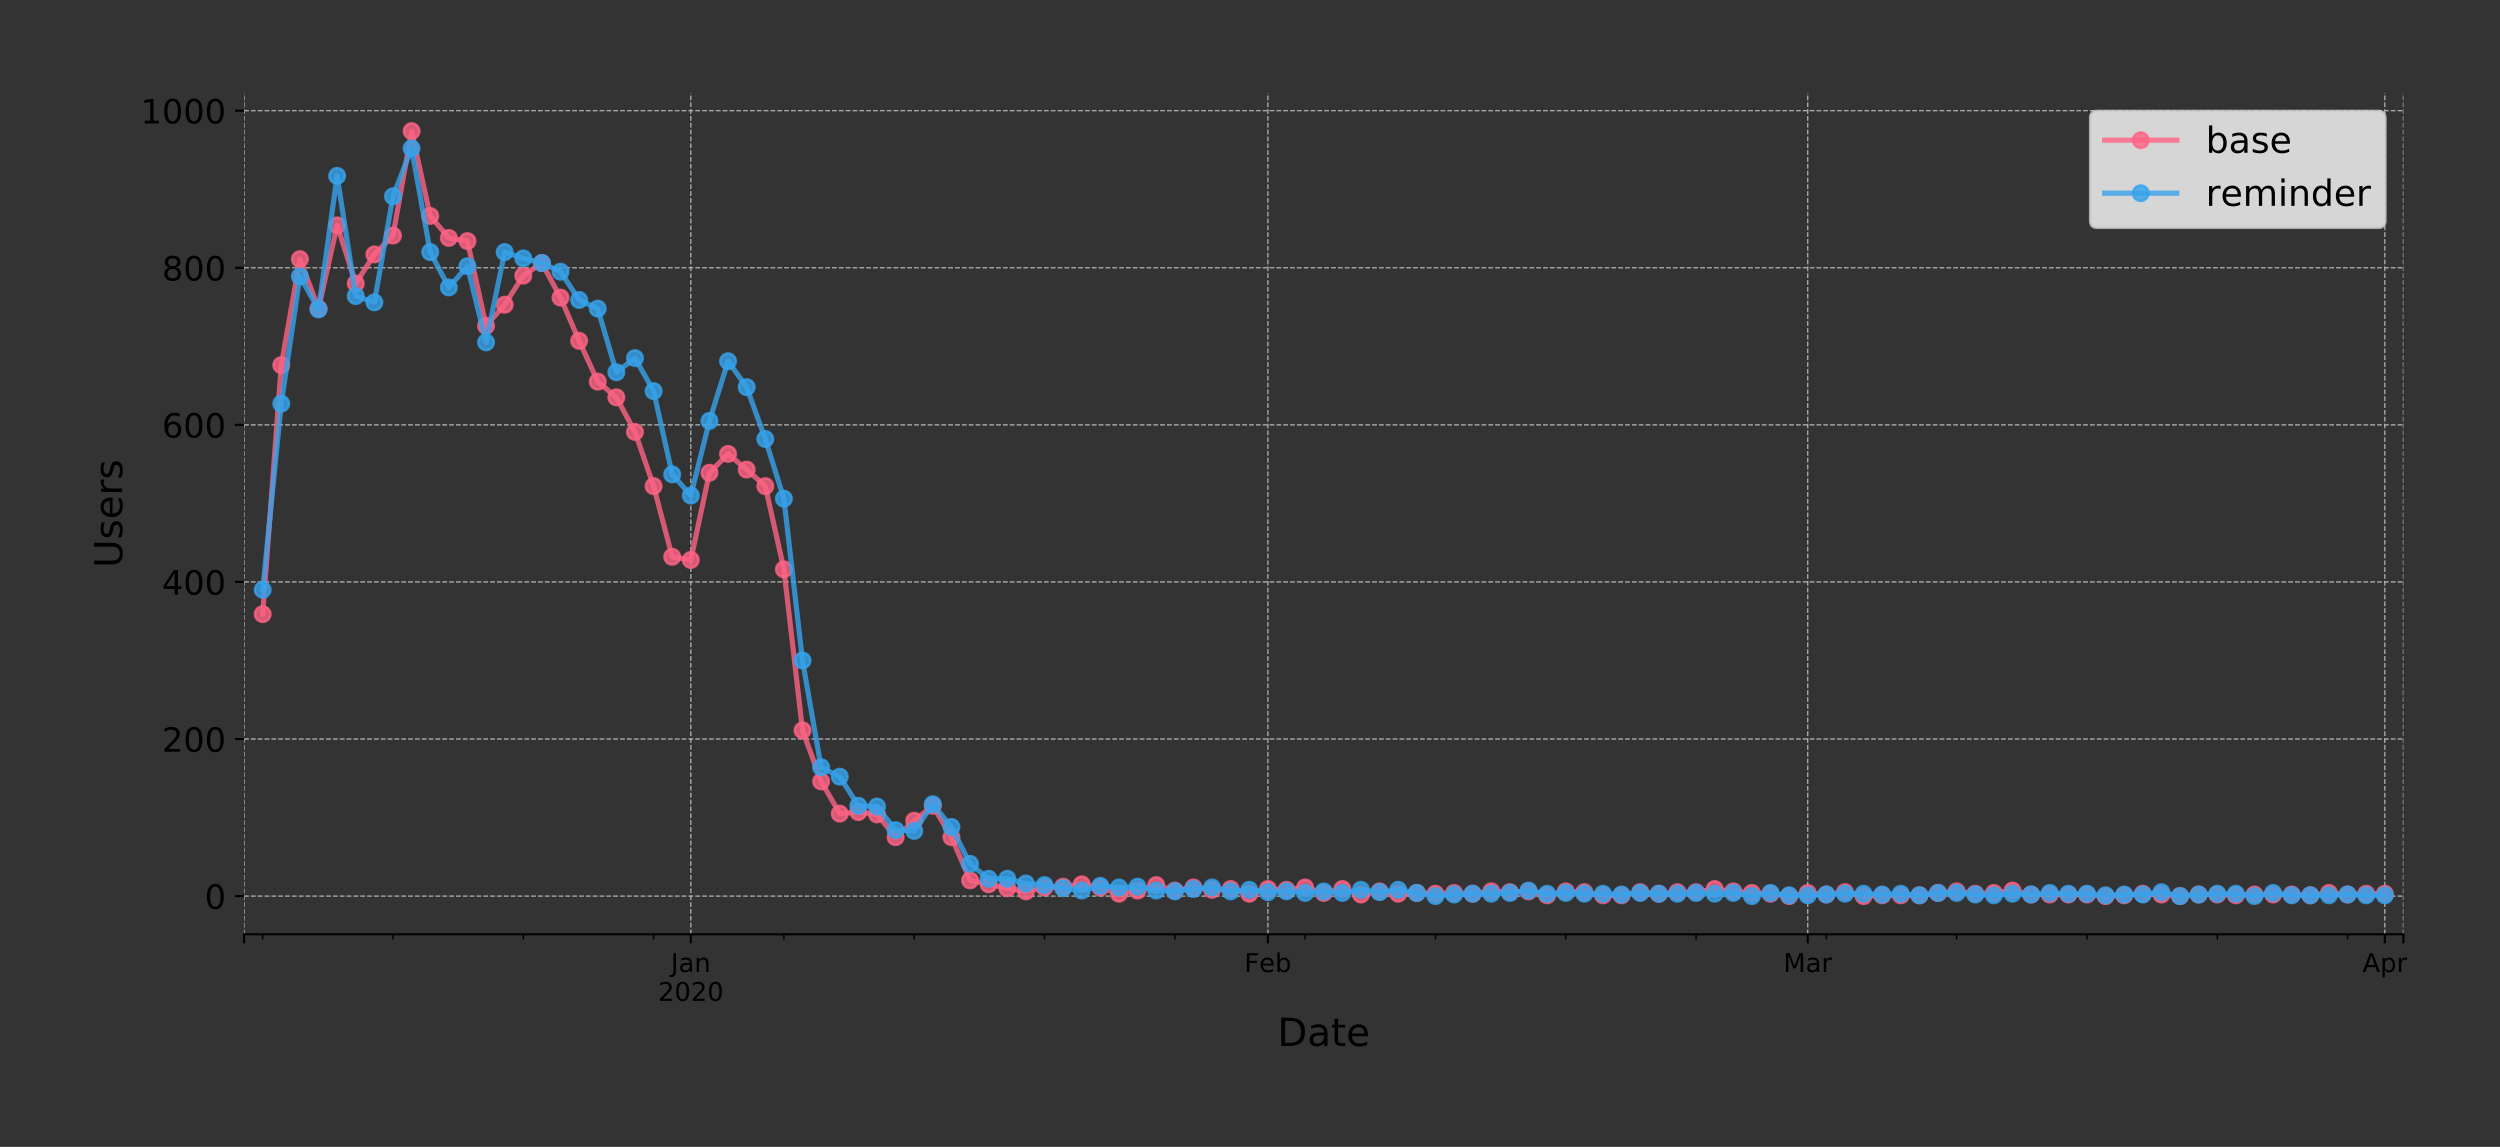 <?xml version="1.0" encoding="utf-8" standalone="no"?>
<!DOCTYPE svg PUBLIC "-//W3C//DTD SVG 1.1//EN"
  "http://www.w3.org/Graphics/SVG/1.1/DTD/svg11.dtd">
<!-- Created with matplotlib (https://matplotlib.org/) -->
<svg height="444.553pt" version="1.1" viewBox="0 0 969.037 444.553" width="969.037pt" xmlns="http://www.w3.org/2000/svg" xmlns:xlink="http://www.w3.org/1999/xlink">
 <rect x="0" y="0" width="969.037" height="444.553" fill="#333333" stroke="none"/>
 <defs>
  <style type="text/css">
*{stroke-linecap:butt;stroke-linejoin:round;}
  </style>
 </defs>
 <g id="figure_1">
  <g id="patch_1">
   <path d="M 0 444.553 
L 969.037 444.553 
L 969.037 -0 
L 0 -0 
z
" style="fill:none;"/>
  </g>
  <g id="axes_1">
   <g id="patch_2">
    <path d="M 94.602 362.16 
L 931.602 362.16 
L 931.602 36 
L 94.602 36 
z
" style="fill:none;"/>
   </g>
   <g id="matplotlib.axis_1">
    <g id="xtick_1">
     <g id="line2d_1">
      <path clip-path="url(#pcb2c2e25ab)" d="M 94.602 362.16 
L 94.602 36 
" style="fill:none;stroke:#b0b0b0;stroke-dasharray:1.85,0.8;stroke-dashoffset:0;stroke-width:0.5;"/>
     </g>
     <g id="line2d_2">
      <defs>
       <path d="M 0 0 
L 0 3.5 
" id="mab931ac0f0" style="stroke:#000000;stroke-width:0.8;"/>
      </defs>
      <g>
       <use style="stroke:#000000;stroke-width:0.8;" x="94.602" xlink:href="#mab931ac0f0" y="362.16"/>
      </g>
     </g>
    </g>
    <g id="xtick_2">
     <g id="line2d_3">
      <path clip-path="url(#pcb2c2e25ab)" d="M 267.775 362.16 
L 267.775 36 
" style="fill:none;stroke:#b0b0b0;stroke-dasharray:1.85,0.8;stroke-dashoffset:0;stroke-width:0.5;"/>
     </g>
     <g id="line2d_4">
      <g>
       <use style="stroke:#000000;stroke-width:0.8;" x="267.775" xlink:href="#mab931ac0f0" y="362.16"/>
      </g>
     </g>
     <g id="text_1">
      <!-- Jan -->
      <defs>
       <path d="M 9.812 72.906 
L 19.672 72.906 
L 19.672 5.078 
Q 19.672 -8.109 14.672 -14.062 
Q 9.672 -20.016 -1.422 -20.016 
L -5.172 -20.016 
L -5.172 -11.719 
L -2.094 -11.719 
Q 4.438 -11.719 7.125 -8.047 
Q 9.812 -4.391 9.812 5.078 
z
" id="DejaVuSans-74"/>
       <path d="M 34.281 27.484 
Q 23.391 27.484 19.188 25 
Q 14.984 22.516 14.984 16.5 
Q 14.984 11.719 18.141 8.906 
Q 21.297 6.109 26.703 6.109 
Q 34.188 6.109 38.703 11.406 
Q 43.219 16.703 43.219 25.484 
L 43.219 27.484 
z
M 52.203 31.203 
L 52.203 0 
L 43.219 0 
L 43.219 8.297 
Q 40.141 3.328 35.547 0.953 
Q 30.953 -1.422 24.312 -1.422 
Q 15.922 -1.422 10.953 3.297 
Q 6 8.016 6 15.922 
Q 6 25.141 12.172 29.828 
Q 18.359 34.516 30.609 34.516 
L 43.219 34.516 
L 43.219 35.406 
Q 43.219 41.609 39.141 45 
Q 35.062 48.391 27.688 48.391 
Q 23 48.391 18.547 47.266 
Q 14.109 46.141 10.016 43.891 
L 10.016 52.203 
Q 14.938 54.109 19.578 55.047 
Q 24.219 56 28.609 56 
Q 40.484 56 46.344 49.844 
Q 52.203 43.703 52.203 31.203 
z
" id="DejaVuSans-97"/>
       <path d="M 54.891 33.016 
L 54.891 0 
L 45.906 0 
L 45.906 32.719 
Q 45.906 40.484 42.875 44.328 
Q 39.844 48.188 33.797 48.188 
Q 26.516 48.188 22.312 43.547 
Q 18.109 38.922 18.109 30.906 
L 18.109 0 
L 9.078 0 
L 9.078 54.688 
L 18.109 54.688 
L 18.109 46.188 
Q 21.344 51.125 25.703 53.562 
Q 30.078 56 35.797 56 
Q 45.219 56 50.047 50.172 
Q 54.891 44.344 54.891 33.016 
z
" id="DejaVuSans-110"/>
      </defs>
      <g transform="translate(260.067 376.758)scale(0.1 -0.1)">
       <use xlink:href="#DejaVuSans-74"/>
       <use x="29.492" xlink:href="#DejaVuSans-97"/>
       <use x="90.771" xlink:href="#DejaVuSans-110"/>
      </g>
      <!-- 2020 -->
      <defs>
       <path d="M 19.188 8.297 
L 53.609 8.297 
L 53.609 0 
L 7.328 0 
L 7.328 8.297 
Q 12.938 14.109 22.625 23.891 
Q 32.328 33.688 34.812 36.531 
Q 39.547 41.844 41.422 45.531 
Q 43.312 49.219 43.312 52.781 
Q 43.312 58.594 39.234 62.25 
Q 35.156 65.922 28.609 65.922 
Q 23.969 65.922 18.812 64.312 
Q 13.672 62.703 7.812 59.422 
L 7.812 69.391 
Q 13.766 71.781 18.938 73 
Q 24.125 74.219 28.422 74.219 
Q 39.75 74.219 46.484 68.547 
Q 53.219 62.891 53.219 53.422 
Q 53.219 48.922 51.531 44.891 
Q 49.859 40.875 45.406 35.406 
Q 44.188 33.984 37.641 27.219 
Q 31.109 20.453 19.188 8.297 
z
" id="DejaVuSans-50"/>
       <path d="M 31.781 66.406 
Q 24.172 66.406 20.328 58.906 
Q 16.5 51.422 16.5 36.375 
Q 16.5 21.391 20.328 13.891 
Q 24.172 6.391 31.781 6.391 
Q 39.453 6.391 43.281 13.891 
Q 47.125 21.391 47.125 36.375 
Q 47.125 51.422 43.281 58.906 
Q 39.453 66.406 31.781 66.406 
z
M 31.781 74.219 
Q 44.047 74.219 50.516 64.516 
Q 56.984 54.828 56.984 36.375 
Q 56.984 17.969 50.516 8.266 
Q 44.047 -1.422 31.781 -1.422 
Q 19.531 -1.422 13.062 8.266 
Q 6.594 17.969 6.594 36.375 
Q 6.594 54.828 13.062 64.516 
Q 19.531 74.219 31.781 74.219 
z
" id="DejaVuSans-48"/>
      </defs>
      <g transform="translate(255.05 387.956)scale(0.1 -0.1)">
       <use xlink:href="#DejaVuSans-50"/>
       <use x="63.623" xlink:href="#DejaVuSans-48"/>
       <use x="127.246" xlink:href="#DejaVuSans-50"/>
       <use x="190.869" xlink:href="#DejaVuSans-48"/>
      </g>
     </g>
    </g>
    <g id="xtick_3">
     <g id="line2d_5">
      <path clip-path="url(#pcb2c2e25ab)" d="M 491.456 362.16 
L 491.456 36 
" style="fill:none;stroke:#b0b0b0;stroke-dasharray:1.85,0.8;stroke-dashoffset:0;stroke-width:0.5;"/>
     </g>
     <g id="line2d_6">
      <g>
       <use style="stroke:#000000;stroke-width:0.8;" x="491.456" xlink:href="#mab931ac0f0" y="362.16"/>
      </g>
     </g>
     <g id="text_2">
      <!-- Feb -->
      <defs>
       <path d="M 9.812 72.906 
L 51.703 72.906 
L 51.703 64.594 
L 19.672 64.594 
L 19.672 43.109 
L 48.578 43.109 
L 48.578 34.812 
L 19.672 34.812 
L 19.672 0 
L 9.812 0 
z
" id="DejaVuSans-70"/>
       <path d="M 56.203 29.594 
L 56.203 25.203 
L 14.891 25.203 
Q 15.484 15.922 20.484 11.062 
Q 25.484 6.203 34.422 6.203 
Q 39.594 6.203 44.453 7.469 
Q 49.312 8.734 54.109 11.281 
L 54.109 2.781 
Q 49.266 0.734 44.188 -0.344 
Q 39.109 -1.422 33.891 -1.422 
Q 20.797 -1.422 13.156 6.188 
Q 5.516 13.812 5.516 26.812 
Q 5.516 40.234 12.766 48.109 
Q 20.016 56 32.328 56 
Q 43.359 56 49.781 48.891 
Q 56.203 41.797 56.203 29.594 
z
M 47.219 32.234 
Q 47.125 39.594 43.094 43.984 
Q 39.062 48.391 32.422 48.391 
Q 24.906 48.391 20.391 44.141 
Q 15.875 39.891 15.188 32.172 
z
" id="DejaVuSans-101"/>
       <path d="M 48.688 27.297 
Q 48.688 37.203 44.609 42.844 
Q 40.531 48.484 33.406 48.484 
Q 26.266 48.484 22.188 42.844 
Q 18.109 37.203 18.109 27.297 
Q 18.109 17.391 22.188 11.75 
Q 26.266 6.109 33.406 6.109 
Q 40.531 6.109 44.609 11.75 
Q 48.688 17.391 48.688 27.297 
z
M 18.109 46.391 
Q 20.953 51.266 25.266 53.625 
Q 29.594 56 35.594 56 
Q 45.562 56 51.781 48.094 
Q 58.016 40.188 58.016 27.297 
Q 58.016 14.406 51.781 6.484 
Q 45.562 -1.422 35.594 -1.422 
Q 29.594 -1.422 25.266 0.953 
Q 20.953 3.328 18.109 8.203 
L 18.109 0 
L 9.078 0 
L 9.078 75.984 
L 18.109 75.984 
z
" id="DejaVuSans-98"/>
      </defs>
      <g transform="translate(482.333 376.758)scale(0.1 -0.1)">
       <use xlink:href="#DejaVuSans-70"/>
       <use x="57.441" xlink:href="#DejaVuSans-101"/>
       <use x="118.965" xlink:href="#DejaVuSans-98"/>
      </g>
     </g>
    </g>
    <g id="xtick_4">
     <g id="line2d_7">
      <path clip-path="url(#pcb2c2e25ab)" d="M 700.706 362.16 
L 700.706 36 
" style="fill:none;stroke:#b0b0b0;stroke-dasharray:1.85,0.8;stroke-dashoffset:0;stroke-width:0.5;"/>
     </g>
     <g id="line2d_8">
      <g>
       <use style="stroke:#000000;stroke-width:0.8;" x="700.706" xlink:href="#mab931ac0f0" y="362.16"/>
      </g>
     </g>
     <g id="text_3">
      <!-- Mar -->
      <defs>
       <path d="M 9.812 72.906 
L 24.516 72.906 
L 43.109 23.297 
L 61.812 72.906 
L 76.516 72.906 
L 76.516 0 
L 66.891 0 
L 66.891 64.016 
L 48.094 14.016 
L 38.188 14.016 
L 19.391 64.016 
L 19.391 0 
L 9.812 0 
z
" id="DejaVuSans-77"/>
       <path d="M 41.109 46.297 
Q 39.594 47.172 37.812 47.578 
Q 36.031 48 33.891 48 
Q 26.266 48 22.188 43.047 
Q 18.109 38.094 18.109 28.812 
L 18.109 0 
L 9.078 0 
L 9.078 54.688 
L 18.109 54.688 
L 18.109 46.188 
Q 20.953 51.172 25.484 53.578 
Q 30.031 56 36.531 56 
Q 37.453 56 38.578 55.875 
Q 39.703 55.766 41.062 55.516 
z
" id="DejaVuSans-114"/>
      </defs>
      <g transform="translate(691.272 376.758)scale(0.1 -0.1)">
       <use xlink:href="#DejaVuSans-77"/>
       <use x="86.279" xlink:href="#DejaVuSans-97"/>
       <use x="147.559" xlink:href="#DejaVuSans-114"/>
      </g>
     </g>
    </g>
    <g id="xtick_5">
     <g id="line2d_9">
      <path clip-path="url(#pcb2c2e25ab)" d="M 924.387 362.16 
L 924.387 36 
" style="fill:none;stroke:#b0b0b0;stroke-dasharray:1.85,0.8;stroke-dashoffset:0;stroke-width:0.5;"/>
     </g>
     <g id="line2d_10">
      <g>
       <use style="stroke:#000000;stroke-width:0.8;" x="924.387" xlink:href="#mab931ac0f0" y="362.16"/>
      </g>
     </g>
     <g id="text_4">
      <!-- Apr -->
      <defs>
       <path d="M 34.188 63.188 
L 20.797 26.906 
L 47.609 26.906 
z
M 28.609 72.906 
L 39.797 72.906 
L 67.578 0 
L 57.328 0 
L 50.688 18.703 
L 17.828 18.703 
L 11.188 0 
L 0.781 0 
z
" id="DejaVuSans-65"/>
       <path d="M 18.109 8.203 
L 18.109 -20.797 
L 9.078 -20.797 
L 9.078 54.688 
L 18.109 54.688 
L 18.109 46.391 
Q 20.953 51.266 25.266 53.625 
Q 29.594 56 35.594 56 
Q 45.562 56 51.781 48.094 
Q 58.016 40.188 58.016 27.297 
Q 58.016 14.406 51.781 6.484 
Q 45.562 -1.422 35.594 -1.422 
Q 29.594 -1.422 25.266 0.953 
Q 20.953 3.328 18.109 8.203 
z
M 48.688 27.297 
Q 48.688 37.203 44.609 42.844 
Q 40.531 48.484 33.406 48.484 
Q 26.266 48.484 22.188 42.844 
Q 18.109 37.203 18.109 27.297 
Q 18.109 17.391 22.188 11.75 
Q 26.266 6.109 33.406 6.109 
Q 40.531 6.109 44.609 11.75 
Q 48.688 17.391 48.688 27.297 
z
" id="DejaVuSans-112"/>
      </defs>
      <g transform="translate(915.737 376.758)scale(0.1 -0.1)">
       <use xlink:href="#DejaVuSans-65"/>
       <use x="68.408" xlink:href="#DejaVuSans-112"/>
       <use x="131.885" xlink:href="#DejaVuSans-114"/>
      </g>
     </g>
    </g>
    <g id="xtick_6">
     <g id="line2d_11">
      <path clip-path="url(#pcb2c2e25ab)" d="M 931.602 362.16 
L 931.602 36 
" style="fill:none;stroke:#b0b0b0;stroke-dasharray:1.85,0.8;stroke-dashoffset:0;stroke-width:0.5;"/>
     </g>
     <g id="line2d_12">
      <g>
       <use style="stroke:#000000;stroke-width:0.8;" x="931.602" xlink:href="#mab931ac0f0" y="362.16"/>
      </g>
     </g>
    </g>
    <g id="xtick_7">
     <g id="line2d_13">
      <defs>
       <path d="M 0 0 
L 0 2 
" id="m5891ac0cc0" style="stroke:#000000;stroke-width:0.6;"/>
      </defs>
      <g>
       <use style="stroke:#000000;stroke-width:0.6;" x="101.818" xlink:href="#m5891ac0cc0" y="362.16"/>
      </g>
     </g>
    </g>
    <g id="xtick_8">
     <g id="line2d_14">
      <g>
       <use style="stroke:#000000;stroke-width:0.6;" x="152.326" xlink:href="#m5891ac0cc0" y="362.16"/>
      </g>
     </g>
    </g>
    <g id="xtick_9">
     <g id="line2d_15">
      <g>
       <use style="stroke:#000000;stroke-width:0.6;" x="202.835" xlink:href="#m5891ac0cc0" y="362.16"/>
      </g>
     </g>
    </g>
    <g id="xtick_10">
     <g id="line2d_16">
      <g>
       <use style="stroke:#000000;stroke-width:0.6;" x="253.344" xlink:href="#m5891ac0cc0" y="362.16"/>
      </g>
     </g>
    </g>
    <g id="xtick_11">
     <g id="line2d_17">
      <g>
       <use style="stroke:#000000;stroke-width:0.6;" x="303.852" xlink:href="#m5891ac0cc0" y="362.16"/>
      </g>
     </g>
    </g>
    <g id="xtick_12">
     <g id="line2d_18">
      <g>
       <use style="stroke:#000000;stroke-width:0.6;" x="354.361" xlink:href="#m5891ac0cc0" y="362.16"/>
      </g>
     </g>
    </g>
    <g id="xtick_13">
     <g id="line2d_19">
      <g>
       <use style="stroke:#000000;stroke-width:0.6;" x="404.869" xlink:href="#m5891ac0cc0" y="362.16"/>
      </g>
     </g>
    </g>
    <g id="xtick_14">
     <g id="line2d_20">
      <g>
       <use style="stroke:#000000;stroke-width:0.6;" x="455.378" xlink:href="#m5891ac0cc0" y="362.16"/>
      </g>
     </g>
    </g>
    <g id="xtick_15">
     <g id="line2d_21">
      <g>
       <use style="stroke:#000000;stroke-width:0.6;" x="505.887" xlink:href="#m5891ac0cc0" y="362.16"/>
      </g>
     </g>
    </g>
    <g id="xtick_16">
     <g id="line2d_22">
      <g>
       <use style="stroke:#000000;stroke-width:0.6;" x="556.395" xlink:href="#m5891ac0cc0" y="362.16"/>
      </g>
     </g>
    </g>
    <g id="xtick_17">
     <g id="line2d_23">
      <g>
       <use style="stroke:#000000;stroke-width:0.6;" x="606.904" xlink:href="#m5891ac0cc0" y="362.16"/>
      </g>
     </g>
    </g>
    <g id="xtick_18">
     <g id="line2d_24">
      <g>
       <use style="stroke:#000000;stroke-width:0.6;" x="657.413" xlink:href="#m5891ac0cc0" y="362.16"/>
      </g>
     </g>
    </g>
    <g id="xtick_19">
     <g id="line2d_25">
      <g>
       <use style="stroke:#000000;stroke-width:0.6;" x="707.921" xlink:href="#m5891ac0cc0" y="362.16"/>
      </g>
     </g>
    </g>
    <g id="xtick_20">
     <g id="line2d_26">
      <g>
       <use style="stroke:#000000;stroke-width:0.6;" x="758.43" xlink:href="#m5891ac0cc0" y="362.16"/>
      </g>
     </g>
    </g>
    <g id="xtick_21">
     <g id="line2d_27">
      <g>
       <use style="stroke:#000000;stroke-width:0.6;" x="808.938" xlink:href="#m5891ac0cc0" y="362.16"/>
      </g>
     </g>
    </g>
    <g id="xtick_22">
     <g id="line2d_28">
      <g>
       <use style="stroke:#000000;stroke-width:0.6;" x="859.447" xlink:href="#m5891ac0cc0" y="362.16"/>
      </g>
     </g>
    </g>
    <g id="xtick_23">
     <g id="line2d_29">
      <g>
       <use style="stroke:#000000;stroke-width:0.6;" x="909.956" xlink:href="#m5891ac0cc0" y="362.16"/>
      </g>
     </g>
    </g>
    <g id="text_5">
     <!-- Date -->
     <defs>
      <path d="M 19.672 64.797 
L 19.672 8.109 
L 31.594 8.109 
Q 46.688 8.109 53.688 14.938 
Q 60.688 21.781 60.688 36.531 
Q 60.688 51.172 53.688 57.984 
Q 46.688 64.797 31.594 64.797 
z
M 9.812 72.906 
L 30.078 72.906 
Q 51.266 72.906 61.172 64.094 
Q 71.094 55.281 71.094 36.531 
Q 71.094 17.672 61.125 8.828 
Q 51.172 0 30.078 0 
L 9.812 0 
z
" id="DejaVuSans-68"/>
      <path d="M 18.312 70.219 
L 18.312 54.688 
L 36.812 54.688 
L 36.812 47.703 
L 18.312 47.703 
L 18.312 18.016 
Q 18.312 11.328 20.141 9.422 
Q 21.969 7.516 27.594 7.516 
L 36.812 7.516 
L 36.812 0 
L 27.594 0 
Q 17.188 0 13.234 3.875 
Q 9.281 7.766 9.281 18.016 
L 9.281 47.703 
L 2.688 47.703 
L 2.688 54.688 
L 9.281 54.688 
L 9.281 70.219 
z
" id="DejaVuSans-116"/>
     </defs>
     <g transform="translate(495.176 405.434)scale(0.15 -0.15)">
      <use xlink:href="#DejaVuSans-68"/>
      <use x="77.002" xlink:href="#DejaVuSans-97"/>
      <use x="138.281" xlink:href="#DejaVuSans-116"/>
      <use x="177.49" xlink:href="#DejaVuSans-101"/>
     </g>
    </g>
   </g>
   <g id="matplotlib.axis_2">
    <g id="ytick_1">
     <g id="line2d_30">
      <path clip-path="url(#pcb2c2e25ab)" d="M 94.602 347.335 
L 931.602 347.335 
" style="fill:none;stroke:#b0b0b0;stroke-dasharray:1.85,0.8;stroke-dashoffset:0;stroke-width:0.5;"/>
     </g>
     <g id="line2d_31">
      <defs>
       <path d="M 0 0 
L -3.5 0 
" id="m5baaae2aca" style="stroke:#000000;stroke-width:0.8;"/>
      </defs>
      <g>
       <use style="stroke:#000000;stroke-width:0.8;" x="94.602" xlink:href="#m5baaae2aca" y="347.335"/>
      </g>
     </g>
     <g id="text_6">
      <!-- 0 -->
      <g transform="translate(79.331 352.274)scale(0.13 -0.13)">
       <use xlink:href="#DejaVuSans-48"/>
      </g>
     </g>
    </g>
    <g id="ytick_2">
     <g id="line2d_32">
      <path clip-path="url(#pcb2c2e25ab)" d="M 94.602 286.45 
L 931.602 286.45 
" style="fill:none;stroke:#b0b0b0;stroke-dasharray:1.85,0.8;stroke-dashoffset:0;stroke-width:0.5;"/>
     </g>
     <g id="line2d_33">
      <g>
       <use style="stroke:#000000;stroke-width:0.8;" x="94.602" xlink:href="#m5baaae2aca" y="286.45"/>
      </g>
     </g>
     <g id="text_7">
      <!-- 200 -->
      <g transform="translate(62.788 291.389)scale(0.13 -0.13)">
       <use xlink:href="#DejaVuSans-50"/>
       <use x="63.623" xlink:href="#DejaVuSans-48"/>
       <use x="127.246" xlink:href="#DejaVuSans-48"/>
      </g>
     </g>
    </g>
    <g id="ytick_3">
     <g id="line2d_34">
      <path clip-path="url(#pcb2c2e25ab)" d="M 94.602 225.565 
L 931.602 225.565 
" style="fill:none;stroke:#b0b0b0;stroke-dasharray:1.85,0.8;stroke-dashoffset:0;stroke-width:0.5;"/>
     </g>
     <g id="line2d_35">
      <g>
       <use style="stroke:#000000;stroke-width:0.8;" x="94.602" xlink:href="#m5baaae2aca" y="225.565"/>
      </g>
     </g>
     <g id="text_8">
      <!-- 400 -->
      <defs>
       <path d="M 37.797 64.312 
L 12.891 25.391 
L 37.797 25.391 
z
M 35.203 72.906 
L 47.609 72.906 
L 47.609 25.391 
L 58.016 25.391 
L 58.016 17.188 
L 47.609 17.188 
L 47.609 0 
L 37.797 0 
L 37.797 17.188 
L 4.891 17.188 
L 4.891 26.703 
z
" id="DejaVuSans-52"/>
      </defs>
      <g transform="translate(62.788 230.504)scale(0.13 -0.13)">
       <use xlink:href="#DejaVuSans-52"/>
       <use x="63.623" xlink:href="#DejaVuSans-48"/>
       <use x="127.246" xlink:href="#DejaVuSans-48"/>
      </g>
     </g>
    </g>
    <g id="ytick_4">
     <g id="line2d_36">
      <path clip-path="url(#pcb2c2e25ab)" d="M 94.602 164.68 
L 931.602 164.68 
" style="fill:none;stroke:#b0b0b0;stroke-dasharray:1.85,0.8;stroke-dashoffset:0;stroke-width:0.5;"/>
     </g>
     <g id="line2d_37">
      <g>
       <use style="stroke:#000000;stroke-width:0.8;" x="94.602" xlink:href="#m5baaae2aca" y="164.68"/>
      </g>
     </g>
     <g id="text_9">
      <!-- 600 -->
      <defs>
       <path d="M 33.016 40.375 
Q 26.375 40.375 22.484 35.828 
Q 18.609 31.297 18.609 23.391 
Q 18.609 15.531 22.484 10.953 
Q 26.375 6.391 33.016 6.391 
Q 39.656 6.391 43.531 10.953 
Q 47.406 15.531 47.406 23.391 
Q 47.406 31.297 43.531 35.828 
Q 39.656 40.375 33.016 40.375 
z
M 52.594 71.297 
L 52.594 62.312 
Q 48.875 64.062 45.094 64.984 
Q 41.312 65.922 37.594 65.922 
Q 27.828 65.922 22.672 59.328 
Q 17.531 52.734 16.797 39.406 
Q 19.672 43.656 24.016 45.922 
Q 28.375 48.188 33.594 48.188 
Q 44.578 48.188 50.953 41.516 
Q 57.328 34.859 57.328 23.391 
Q 57.328 12.156 50.688 5.359 
Q 44.047 -1.422 33.016 -1.422 
Q 20.359 -1.422 13.672 8.266 
Q 6.984 17.969 6.984 36.375 
Q 6.984 53.656 15.188 63.938 
Q 23.391 74.219 37.203 74.219 
Q 40.922 74.219 44.703 73.484 
Q 48.484 72.75 52.594 71.297 
z
" id="DejaVuSans-54"/>
      </defs>
      <g transform="translate(62.788 169.619)scale(0.13 -0.13)">
       <use xlink:href="#DejaVuSans-54"/>
       <use x="63.623" xlink:href="#DejaVuSans-48"/>
       <use x="127.246" xlink:href="#DejaVuSans-48"/>
      </g>
     </g>
    </g>
    <g id="ytick_5">
     <g id="line2d_38">
      <path clip-path="url(#pcb2c2e25ab)" d="M 94.602 103.795 
L 931.602 103.795 
" style="fill:none;stroke:#b0b0b0;stroke-dasharray:1.85,0.8;stroke-dashoffset:0;stroke-width:0.5;"/>
     </g>
     <g id="line2d_39">
      <g>
       <use style="stroke:#000000;stroke-width:0.8;" x="94.602" xlink:href="#m5baaae2aca" y="103.795"/>
      </g>
     </g>
     <g id="text_10">
      <!-- 800 -->
      <defs>
       <path d="M 31.781 34.625 
Q 24.75 34.625 20.719 30.859 
Q 16.703 27.094 16.703 20.516 
Q 16.703 13.922 20.719 10.156 
Q 24.75 6.391 31.781 6.391 
Q 38.812 6.391 42.859 10.172 
Q 46.922 13.969 46.922 20.516 
Q 46.922 27.094 42.891 30.859 
Q 38.875 34.625 31.781 34.625 
z
M 21.922 38.812 
Q 15.578 40.375 12.031 44.719 
Q 8.5 49.078 8.5 55.328 
Q 8.5 64.062 14.719 69.141 
Q 20.953 74.219 31.781 74.219 
Q 42.672 74.219 48.875 69.141 
Q 55.078 64.062 55.078 55.328 
Q 55.078 49.078 51.531 44.719 
Q 48 40.375 41.703 38.812 
Q 48.828 37.156 52.797 32.312 
Q 56.781 27.484 56.781 20.516 
Q 56.781 9.906 50.312 4.234 
Q 43.844 -1.422 31.781 -1.422 
Q 19.734 -1.422 13.25 4.234 
Q 6.781 9.906 6.781 20.516 
Q 6.781 27.484 10.781 32.312 
Q 14.797 37.156 21.922 38.812 
z
M 18.312 54.391 
Q 18.312 48.734 21.844 45.562 
Q 25.391 42.391 31.781 42.391 
Q 38.141 42.391 41.719 45.562 
Q 45.312 48.734 45.312 54.391 
Q 45.312 60.062 41.719 63.234 
Q 38.141 66.406 31.781 66.406 
Q 25.391 66.406 21.844 63.234 
Q 18.312 60.062 18.312 54.391 
z
" id="DejaVuSans-56"/>
      </defs>
      <g transform="translate(62.788 108.734)scale(0.13 -0.13)">
       <use xlink:href="#DejaVuSans-56"/>
       <use x="63.623" xlink:href="#DejaVuSans-48"/>
       <use x="127.246" xlink:href="#DejaVuSans-48"/>
      </g>
     </g>
    </g>
    <g id="ytick_6">
     <g id="line2d_40">
      <path clip-path="url(#pcb2c2e25ab)" d="M 94.602 42.91 
L 931.602 42.91 
" style="fill:none;stroke:#b0b0b0;stroke-dasharray:1.85,0.8;stroke-dashoffset:0;stroke-width:0.5;"/>
     </g>
     <g id="line2d_41">
      <g>
       <use style="stroke:#000000;stroke-width:0.8;" x="94.602" xlink:href="#m5baaae2aca" y="42.91"/>
      </g>
     </g>
     <g id="text_11">
      <!-- 1000 -->
      <defs>
       <path d="M 12.406 8.297 
L 28.516 8.297 
L 28.516 63.922 
L 10.984 60.406 
L 10.984 69.391 
L 28.422 72.906 
L 38.281 72.906 
L 38.281 8.297 
L 54.391 8.297 
L 54.391 0 
L 12.406 0 
z
" id="DejaVuSans-49"/>
      </defs>
      <g transform="translate(54.517 47.849)scale(0.13 -0.13)">
       <use xlink:href="#DejaVuSans-49"/>
       <use x="63.623" xlink:href="#DejaVuSans-48"/>
       <use x="127.246" xlink:href="#DejaVuSans-48"/>
       <use x="190.869" xlink:href="#DejaVuSans-48"/>
      </g>
     </g>
    </g>
    <g id="text_12">
     <!-- Users -->
     <defs>
      <path d="M 8.688 72.906 
L 18.609 72.906 
L 18.609 28.609 
Q 18.609 16.891 22.844 11.734 
Q 27.094 6.594 36.625 6.594 
Q 46.094 6.594 50.344 11.734 
Q 54.594 16.891 54.594 28.609 
L 54.594 72.906 
L 64.5 72.906 
L 64.5 27.391 
Q 64.5 13.141 57.438 5.859 
Q 50.391 -1.422 36.625 -1.422 
Q 22.797 -1.422 15.734 5.859 
Q 8.688 13.141 8.688 27.391 
z
" id="DejaVuSans-85"/>
      <path d="M 44.281 53.078 
L 44.281 44.578 
Q 40.484 46.531 36.375 47.5 
Q 32.281 48.484 27.875 48.484 
Q 21.188 48.484 17.844 46.438 
Q 14.5 44.391 14.5 40.281 
Q 14.5 37.156 16.891 35.375 
Q 19.281 33.594 26.516 31.984 
L 29.594 31.297 
Q 39.156 29.25 43.188 25.516 
Q 47.219 21.781 47.219 15.094 
Q 47.219 7.469 41.188 3.016 
Q 35.156 -1.422 24.609 -1.422 
Q 20.219 -1.422 15.453 -0.562 
Q 10.688 0.297 5.422 2 
L 5.422 11.281 
Q 10.406 8.688 15.234 7.391 
Q 20.062 6.109 24.812 6.109 
Q 31.156 6.109 34.562 8.281 
Q 37.984 10.453 37.984 14.406 
Q 37.984 18.062 35.516 20.016 
Q 33.062 21.969 24.703 23.781 
L 21.578 24.516 
Q 13.234 26.266 9.516 29.906 
Q 5.812 33.547 5.812 39.891 
Q 5.812 47.609 11.281 51.797 
Q 16.75 56 26.812 56 
Q 31.781 56 36.172 55.266 
Q 40.578 54.547 44.281 53.078 
z
" id="DejaVuSans-115"/>
     </defs>
     <g transform="translate(47.398 220.081)rotate(-90)scale(0.15 -0.15)">
      <use xlink:href="#DejaVuSans-85"/>
      <use x="73.193" xlink:href="#DejaVuSans-115"/>
      <use x="125.293" xlink:href="#DejaVuSans-101"/>
      <use x="186.816" xlink:href="#DejaVuSans-114"/>
      <use x="227.93" xlink:href="#DejaVuSans-115"/>
     </g>
    </g>
   </g>
   <g id="line2d_42">
    <path clip-path="url(#pcb2c2e25ab)" d="M 101.818 238.046 
L 109.033 141.544 
L 116.249 100.447 
L 123.464 119.625 
L 130.68 87.356 
L 137.895 109.884 
L 145.111 98.62 
L 152.326 91.314 
L 159.542 50.825 
L 166.757 83.703 
L 173.973 92.227 
L 181.188 93.445 
L 188.404 126.323 
L 195.619 118.103 
L 202.835 106.839 
L 210.05 101.969 
L 217.266 115.363 
L 224.481 132.107 
L 231.697 147.937 
L 238.913 154.025 
L 246.128 167.42 
L 253.344 188.425 
L 260.559 215.823 
L 267.775 217.041 
L 274.99 183.25 
L 282.206 175.944 
L 289.421 182.032 
L 296.637 188.425 
L 303.852 220.694 
L 311.068 283.101 
L 318.283 302.889 
L 325.499 315.37 
L 332.714 314.761 
L 339.93 315.674 
L 347.145 324.503 
L 354.361 318.11 
L 361.576 312.326 
L 368.792 324.503 
L 376.007 341.246 
L 383.223 342.768 
L 390.438 344.29 
L 397.654 345.508 
L 404.869 343.986 
L 412.085 343.681 
L 419.3 342.768 
L 426.516 343.986 
L 433.731 346.421 
L 440.947 345.204 
L 448.163 343.073 
L 455.378 345.204 
L 462.594 343.986 
L 469.809 344.899 
L 477.025 344.595 
L 484.24 346.421 
L 491.456 344.595 
L 498.671 344.899 
L 505.887 343.986 
L 513.102 346.117 
L 520.318 344.595 
L 527.533 346.726 
L 534.749 345.508 
L 541.964 346.421 
L 549.18 346.117 
L 556.395 346.421 
L 563.611 346.117 
L 570.826 346.421 
L 578.042 345.508 
L 585.257 345.812 
L 592.473 345.508 
L 599.688 347.03 
L 606.904 345.508 
L 614.119 345.812 
L 621.335 347.03 
L 628.55 347.03 
L 635.766 345.812 
L 642.981 346.421 
L 650.197 345.812 
L 657.413 345.812 
L 664.628 344.595 
L 671.844 345.508 
L 679.059 346.117 
L 686.275 346.421 
L 693.49 347.335 
L 700.706 346.117 
L 707.921 346.726 
L 715.137 345.812 
L 722.352 347.335 
L 729.568 347.03 
L 736.783 347.03 
L 743.999 347.03 
L 751.214 346.117 
L 758.43 345.508 
L 765.645 346.421 
L 772.861 346.117 
L 780.076 345.204 
L 787.292 346.726 
L 794.507 346.726 
L 801.723 346.726 
L 808.938 346.726 
L 816.154 347.335 
L 823.369 347.03 
L 830.585 346.421 
L 837.8 346.726 
L 845.016 347.335 
L 852.231 346.726 
L 859.447 346.726 
L 866.663 347.03 
L 873.878 346.726 
L 881.094 346.726 
L 888.309 346.726 
L 895.525 347.03 
L 902.74 346.117 
L 909.956 346.726 
L 917.171 346.421 
L 924.387 346.421 
" style="fill:none;stroke:#ff6384;stroke-linecap:square;stroke-opacity:0.8;stroke-width:2;"/>
    <defs>
     <path d="M 0 3 
C 0.796 3 1.559 2.684 2.121 2.121 
C 2.684 1.559 3 0.796 3 0 
C 3 -0.796 2.684 -1.559 2.121 -2.121 
C 1.559 -2.684 0.796 -3 0 -3 
C -0.796 -3 -1.559 -2.684 -2.121 -2.121 
C -2.684 -1.559 -3 -0.796 -3 0 
C -3 0.796 -2.684 1.559 -2.121 2.121 
C -1.559 2.684 -0.796 3 0 3 
z
" id="m65fe2acf27" style="stroke:#ff6384;stroke-opacity:0.8;"/>
    </defs>
    <g clip-path="url(#pcb2c2e25ab)">
     <use style="fill:#ff6384;fill-opacity:0.8;stroke:#ff6384;stroke-opacity:0.8;" x="101.818" xlink:href="#m65fe2acf27" y="238.046"/>
     <use style="fill:#ff6384;fill-opacity:0.8;stroke:#ff6384;stroke-opacity:0.8;" x="109.033" xlink:href="#m65fe2acf27" y="141.544"/>
     <use style="fill:#ff6384;fill-opacity:0.8;stroke:#ff6384;stroke-opacity:0.8;" x="116.249" xlink:href="#m65fe2acf27" y="100.447"/>
     <use style="fill:#ff6384;fill-opacity:0.8;stroke:#ff6384;stroke-opacity:0.8;" x="123.464" xlink:href="#m65fe2acf27" y="119.625"/>
     <use style="fill:#ff6384;fill-opacity:0.8;stroke:#ff6384;stroke-opacity:0.8;" x="130.68" xlink:href="#m65fe2acf27" y="87.356"/>
     <use style="fill:#ff6384;fill-opacity:0.8;stroke:#ff6384;stroke-opacity:0.8;" x="137.895" xlink:href="#m65fe2acf27" y="109.884"/>
     <use style="fill:#ff6384;fill-opacity:0.8;stroke:#ff6384;stroke-opacity:0.8;" x="145.111" xlink:href="#m65fe2acf27" y="98.62"/>
     <use style="fill:#ff6384;fill-opacity:0.8;stroke:#ff6384;stroke-opacity:0.8;" x="152.326" xlink:href="#m65fe2acf27" y="91.314"/>
     <use style="fill:#ff6384;fill-opacity:0.8;stroke:#ff6384;stroke-opacity:0.8;" x="159.542" xlink:href="#m65fe2acf27" y="50.825"/>
     <use style="fill:#ff6384;fill-opacity:0.8;stroke:#ff6384;stroke-opacity:0.8;" x="166.757" xlink:href="#m65fe2acf27" y="83.703"/>
     <use style="fill:#ff6384;fill-opacity:0.8;stroke:#ff6384;stroke-opacity:0.8;" x="173.973" xlink:href="#m65fe2acf27" y="92.227"/>
     <use style="fill:#ff6384;fill-opacity:0.8;stroke:#ff6384;stroke-opacity:0.8;" x="181.188" xlink:href="#m65fe2acf27" y="93.445"/>
     <use style="fill:#ff6384;fill-opacity:0.8;stroke:#ff6384;stroke-opacity:0.8;" x="188.404" xlink:href="#m65fe2acf27" y="126.323"/>
     <use style="fill:#ff6384;fill-opacity:0.8;stroke:#ff6384;stroke-opacity:0.8;" x="195.619" xlink:href="#m65fe2acf27" y="118.103"/>
     <use style="fill:#ff6384;fill-opacity:0.8;stroke:#ff6384;stroke-opacity:0.8;" x="202.835" xlink:href="#m65fe2acf27" y="106.839"/>
     <use style="fill:#ff6384;fill-opacity:0.8;stroke:#ff6384;stroke-opacity:0.8;" x="210.05" xlink:href="#m65fe2acf27" y="101.969"/>
     <use style="fill:#ff6384;fill-opacity:0.8;stroke:#ff6384;stroke-opacity:0.8;" x="217.266" xlink:href="#m65fe2acf27" y="115.363"/>
     <use style="fill:#ff6384;fill-opacity:0.8;stroke:#ff6384;stroke-opacity:0.8;" x="224.481" xlink:href="#m65fe2acf27" y="132.107"/>
     <use style="fill:#ff6384;fill-opacity:0.8;stroke:#ff6384;stroke-opacity:0.8;" x="231.697" xlink:href="#m65fe2acf27" y="147.937"/>
     <use style="fill:#ff6384;fill-opacity:0.8;stroke:#ff6384;stroke-opacity:0.8;" x="238.913" xlink:href="#m65fe2acf27" y="154.025"/>
     <use style="fill:#ff6384;fill-opacity:0.8;stroke:#ff6384;stroke-opacity:0.8;" x="246.128" xlink:href="#m65fe2acf27" y="167.42"/>
     <use style="fill:#ff6384;fill-opacity:0.8;stroke:#ff6384;stroke-opacity:0.8;" x="253.344" xlink:href="#m65fe2acf27" y="188.425"/>
     <use style="fill:#ff6384;fill-opacity:0.8;stroke:#ff6384;stroke-opacity:0.8;" x="260.559" xlink:href="#m65fe2acf27" y="215.823"/>
     <use style="fill:#ff6384;fill-opacity:0.8;stroke:#ff6384;stroke-opacity:0.8;" x="267.775" xlink:href="#m65fe2acf27" y="217.041"/>
     <use style="fill:#ff6384;fill-opacity:0.8;stroke:#ff6384;stroke-opacity:0.8;" x="274.99" xlink:href="#m65fe2acf27" y="183.25"/>
     <use style="fill:#ff6384;fill-opacity:0.8;stroke:#ff6384;stroke-opacity:0.8;" x="282.206" xlink:href="#m65fe2acf27" y="175.944"/>
     <use style="fill:#ff6384;fill-opacity:0.8;stroke:#ff6384;stroke-opacity:0.8;" x="289.421" xlink:href="#m65fe2acf27" y="182.032"/>
     <use style="fill:#ff6384;fill-opacity:0.8;stroke:#ff6384;stroke-opacity:0.8;" x="296.637" xlink:href="#m65fe2acf27" y="188.425"/>
     <use style="fill:#ff6384;fill-opacity:0.8;stroke:#ff6384;stroke-opacity:0.8;" x="303.852" xlink:href="#m65fe2acf27" y="220.694"/>
     <use style="fill:#ff6384;fill-opacity:0.8;stroke:#ff6384;stroke-opacity:0.8;" x="311.068" xlink:href="#m65fe2acf27" y="283.101"/>
     <use style="fill:#ff6384;fill-opacity:0.8;stroke:#ff6384;stroke-opacity:0.8;" x="318.283" xlink:href="#m65fe2acf27" y="302.889"/>
     <use style="fill:#ff6384;fill-opacity:0.8;stroke:#ff6384;stroke-opacity:0.8;" x="325.499" xlink:href="#m65fe2acf27" y="315.37"/>
     <use style="fill:#ff6384;fill-opacity:0.8;stroke:#ff6384;stroke-opacity:0.8;" x="332.714" xlink:href="#m65fe2acf27" y="314.761"/>
     <use style="fill:#ff6384;fill-opacity:0.8;stroke:#ff6384;stroke-opacity:0.8;" x="339.93" xlink:href="#m65fe2acf27" y="315.674"/>
     <use style="fill:#ff6384;fill-opacity:0.8;stroke:#ff6384;stroke-opacity:0.8;" x="347.145" xlink:href="#m65fe2acf27" y="324.503"/>
     <use style="fill:#ff6384;fill-opacity:0.8;stroke:#ff6384;stroke-opacity:0.8;" x="354.361" xlink:href="#m65fe2acf27" y="318.11"/>
     <use style="fill:#ff6384;fill-opacity:0.8;stroke:#ff6384;stroke-opacity:0.8;" x="361.576" xlink:href="#m65fe2acf27" y="312.326"/>
     <use style="fill:#ff6384;fill-opacity:0.8;stroke:#ff6384;stroke-opacity:0.8;" x="368.792" xlink:href="#m65fe2acf27" y="324.503"/>
     <use style="fill:#ff6384;fill-opacity:0.8;stroke:#ff6384;stroke-opacity:0.8;" x="376.007" xlink:href="#m65fe2acf27" y="341.246"/>
     <use style="fill:#ff6384;fill-opacity:0.8;stroke:#ff6384;stroke-opacity:0.8;" x="383.223" xlink:href="#m65fe2acf27" y="342.768"/>
     <use style="fill:#ff6384;fill-opacity:0.8;stroke:#ff6384;stroke-opacity:0.8;" x="390.438" xlink:href="#m65fe2acf27" y="344.29"/>
     <use style="fill:#ff6384;fill-opacity:0.8;stroke:#ff6384;stroke-opacity:0.8;" x="397.654" xlink:href="#m65fe2acf27" y="345.508"/>
     <use style="fill:#ff6384;fill-opacity:0.8;stroke:#ff6384;stroke-opacity:0.8;" x="404.869" xlink:href="#m65fe2acf27" y="343.986"/>
     <use style="fill:#ff6384;fill-opacity:0.8;stroke:#ff6384;stroke-opacity:0.8;" x="412.085" xlink:href="#m65fe2acf27" y="343.681"/>
     <use style="fill:#ff6384;fill-opacity:0.8;stroke:#ff6384;stroke-opacity:0.8;" x="419.3" xlink:href="#m65fe2acf27" y="342.768"/>
     <use style="fill:#ff6384;fill-opacity:0.8;stroke:#ff6384;stroke-opacity:0.8;" x="426.516" xlink:href="#m65fe2acf27" y="343.986"/>
     <use style="fill:#ff6384;fill-opacity:0.8;stroke:#ff6384;stroke-opacity:0.8;" x="433.731" xlink:href="#m65fe2acf27" y="346.421"/>
     <use style="fill:#ff6384;fill-opacity:0.8;stroke:#ff6384;stroke-opacity:0.8;" x="440.947" xlink:href="#m65fe2acf27" y="345.204"/>
     <use style="fill:#ff6384;fill-opacity:0.8;stroke:#ff6384;stroke-opacity:0.8;" x="448.163" xlink:href="#m65fe2acf27" y="343.073"/>
     <use style="fill:#ff6384;fill-opacity:0.8;stroke:#ff6384;stroke-opacity:0.8;" x="455.378" xlink:href="#m65fe2acf27" y="345.204"/>
     <use style="fill:#ff6384;fill-opacity:0.8;stroke:#ff6384;stroke-opacity:0.8;" x="462.594" xlink:href="#m65fe2acf27" y="343.986"/>
     <use style="fill:#ff6384;fill-opacity:0.8;stroke:#ff6384;stroke-opacity:0.8;" x="469.809" xlink:href="#m65fe2acf27" y="344.899"/>
     <use style="fill:#ff6384;fill-opacity:0.8;stroke:#ff6384;stroke-opacity:0.8;" x="477.025" xlink:href="#m65fe2acf27" y="344.595"/>
     <use style="fill:#ff6384;fill-opacity:0.8;stroke:#ff6384;stroke-opacity:0.8;" x="484.24" xlink:href="#m65fe2acf27" y="346.421"/>
     <use style="fill:#ff6384;fill-opacity:0.8;stroke:#ff6384;stroke-opacity:0.8;" x="491.456" xlink:href="#m65fe2acf27" y="344.595"/>
     <use style="fill:#ff6384;fill-opacity:0.8;stroke:#ff6384;stroke-opacity:0.8;" x="498.671" xlink:href="#m65fe2acf27" y="344.899"/>
     <use style="fill:#ff6384;fill-opacity:0.8;stroke:#ff6384;stroke-opacity:0.8;" x="505.887" xlink:href="#m65fe2acf27" y="343.986"/>
     <use style="fill:#ff6384;fill-opacity:0.8;stroke:#ff6384;stroke-opacity:0.8;" x="513.102" xlink:href="#m65fe2acf27" y="346.117"/>
     <use style="fill:#ff6384;fill-opacity:0.8;stroke:#ff6384;stroke-opacity:0.8;" x="520.318" xlink:href="#m65fe2acf27" y="344.595"/>
     <use style="fill:#ff6384;fill-opacity:0.8;stroke:#ff6384;stroke-opacity:0.8;" x="527.533" xlink:href="#m65fe2acf27" y="346.726"/>
     <use style="fill:#ff6384;fill-opacity:0.8;stroke:#ff6384;stroke-opacity:0.8;" x="534.749" xlink:href="#m65fe2acf27" y="345.508"/>
     <use style="fill:#ff6384;fill-opacity:0.8;stroke:#ff6384;stroke-opacity:0.8;" x="541.964" xlink:href="#m65fe2acf27" y="346.421"/>
     <use style="fill:#ff6384;fill-opacity:0.8;stroke:#ff6384;stroke-opacity:0.8;" x="549.18" xlink:href="#m65fe2acf27" y="346.117"/>
     <use style="fill:#ff6384;fill-opacity:0.8;stroke:#ff6384;stroke-opacity:0.8;" x="556.395" xlink:href="#m65fe2acf27" y="346.421"/>
     <use style="fill:#ff6384;fill-opacity:0.8;stroke:#ff6384;stroke-opacity:0.8;" x="563.611" xlink:href="#m65fe2acf27" y="346.117"/>
     <use style="fill:#ff6384;fill-opacity:0.8;stroke:#ff6384;stroke-opacity:0.8;" x="570.826" xlink:href="#m65fe2acf27" y="346.421"/>
     <use style="fill:#ff6384;fill-opacity:0.8;stroke:#ff6384;stroke-opacity:0.8;" x="578.042" xlink:href="#m65fe2acf27" y="345.508"/>
     <use style="fill:#ff6384;fill-opacity:0.8;stroke:#ff6384;stroke-opacity:0.8;" x="585.257" xlink:href="#m65fe2acf27" y="345.812"/>
     <use style="fill:#ff6384;fill-opacity:0.8;stroke:#ff6384;stroke-opacity:0.8;" x="592.473" xlink:href="#m65fe2acf27" y="345.508"/>
     <use style="fill:#ff6384;fill-opacity:0.8;stroke:#ff6384;stroke-opacity:0.8;" x="599.688" xlink:href="#m65fe2acf27" y="347.03"/>
     <use style="fill:#ff6384;fill-opacity:0.8;stroke:#ff6384;stroke-opacity:0.8;" x="606.904" xlink:href="#m65fe2acf27" y="345.508"/>
     <use style="fill:#ff6384;fill-opacity:0.8;stroke:#ff6384;stroke-opacity:0.8;" x="614.119" xlink:href="#m65fe2acf27" y="345.812"/>
     <use style="fill:#ff6384;fill-opacity:0.8;stroke:#ff6384;stroke-opacity:0.8;" x="621.335" xlink:href="#m65fe2acf27" y="347.03"/>
     <use style="fill:#ff6384;fill-opacity:0.8;stroke:#ff6384;stroke-opacity:0.8;" x="628.55" xlink:href="#m65fe2acf27" y="347.03"/>
     <use style="fill:#ff6384;fill-opacity:0.8;stroke:#ff6384;stroke-opacity:0.8;" x="635.766" xlink:href="#m65fe2acf27" y="345.812"/>
     <use style="fill:#ff6384;fill-opacity:0.8;stroke:#ff6384;stroke-opacity:0.8;" x="642.981" xlink:href="#m65fe2acf27" y="346.421"/>
     <use style="fill:#ff6384;fill-opacity:0.8;stroke:#ff6384;stroke-opacity:0.8;" x="650.197" xlink:href="#m65fe2acf27" y="345.812"/>
     <use style="fill:#ff6384;fill-opacity:0.8;stroke:#ff6384;stroke-opacity:0.8;" x="657.413" xlink:href="#m65fe2acf27" y="345.812"/>
     <use style="fill:#ff6384;fill-opacity:0.8;stroke:#ff6384;stroke-opacity:0.8;" x="664.628" xlink:href="#m65fe2acf27" y="344.595"/>
     <use style="fill:#ff6384;fill-opacity:0.8;stroke:#ff6384;stroke-opacity:0.8;" x="671.844" xlink:href="#m65fe2acf27" y="345.508"/>
     <use style="fill:#ff6384;fill-opacity:0.8;stroke:#ff6384;stroke-opacity:0.8;" x="679.059" xlink:href="#m65fe2acf27" y="346.117"/>
     <use style="fill:#ff6384;fill-opacity:0.8;stroke:#ff6384;stroke-opacity:0.8;" x="686.275" xlink:href="#m65fe2acf27" y="346.421"/>
     <use style="fill:#ff6384;fill-opacity:0.8;stroke:#ff6384;stroke-opacity:0.8;" x="693.49" xlink:href="#m65fe2acf27" y="347.335"/>
     <use style="fill:#ff6384;fill-opacity:0.8;stroke:#ff6384;stroke-opacity:0.8;" x="700.706" xlink:href="#m65fe2acf27" y="346.117"/>
     <use style="fill:#ff6384;fill-opacity:0.8;stroke:#ff6384;stroke-opacity:0.8;" x="707.921" xlink:href="#m65fe2acf27" y="346.726"/>
     <use style="fill:#ff6384;fill-opacity:0.8;stroke:#ff6384;stroke-opacity:0.8;" x="715.137" xlink:href="#m65fe2acf27" y="345.812"/>
     <use style="fill:#ff6384;fill-opacity:0.8;stroke:#ff6384;stroke-opacity:0.8;" x="722.352" xlink:href="#m65fe2acf27" y="347.335"/>
     <use style="fill:#ff6384;fill-opacity:0.8;stroke:#ff6384;stroke-opacity:0.8;" x="729.568" xlink:href="#m65fe2acf27" y="347.03"/>
     <use style="fill:#ff6384;fill-opacity:0.8;stroke:#ff6384;stroke-opacity:0.8;" x="736.783" xlink:href="#m65fe2acf27" y="347.03"/>
     <use style="fill:#ff6384;fill-opacity:0.8;stroke:#ff6384;stroke-opacity:0.8;" x="743.999" xlink:href="#m65fe2acf27" y="347.03"/>
     <use style="fill:#ff6384;fill-opacity:0.8;stroke:#ff6384;stroke-opacity:0.8;" x="751.214" xlink:href="#m65fe2acf27" y="346.117"/>
     <use style="fill:#ff6384;fill-opacity:0.8;stroke:#ff6384;stroke-opacity:0.8;" x="758.43" xlink:href="#m65fe2acf27" y="345.508"/>
     <use style="fill:#ff6384;fill-opacity:0.8;stroke:#ff6384;stroke-opacity:0.8;" x="765.645" xlink:href="#m65fe2acf27" y="346.421"/>
     <use style="fill:#ff6384;fill-opacity:0.8;stroke:#ff6384;stroke-opacity:0.8;" x="772.861" xlink:href="#m65fe2acf27" y="346.117"/>
     <use style="fill:#ff6384;fill-opacity:0.8;stroke:#ff6384;stroke-opacity:0.8;" x="780.076" xlink:href="#m65fe2acf27" y="345.204"/>
     <use style="fill:#ff6384;fill-opacity:0.8;stroke:#ff6384;stroke-opacity:0.8;" x="787.292" xlink:href="#m65fe2acf27" y="346.726"/>
     <use style="fill:#ff6384;fill-opacity:0.8;stroke:#ff6384;stroke-opacity:0.8;" x="794.507" xlink:href="#m65fe2acf27" y="346.726"/>
     <use style="fill:#ff6384;fill-opacity:0.8;stroke:#ff6384;stroke-opacity:0.8;" x="801.723" xlink:href="#m65fe2acf27" y="346.726"/>
     <use style="fill:#ff6384;fill-opacity:0.8;stroke:#ff6384;stroke-opacity:0.8;" x="808.938" xlink:href="#m65fe2acf27" y="346.726"/>
     <use style="fill:#ff6384;fill-opacity:0.8;stroke:#ff6384;stroke-opacity:0.8;" x="816.154" xlink:href="#m65fe2acf27" y="347.335"/>
     <use style="fill:#ff6384;fill-opacity:0.8;stroke:#ff6384;stroke-opacity:0.8;" x="823.369" xlink:href="#m65fe2acf27" y="347.03"/>
     <use style="fill:#ff6384;fill-opacity:0.8;stroke:#ff6384;stroke-opacity:0.8;" x="830.585" xlink:href="#m65fe2acf27" y="346.421"/>
     <use style="fill:#ff6384;fill-opacity:0.8;stroke:#ff6384;stroke-opacity:0.8;" x="837.8" xlink:href="#m65fe2acf27" y="346.726"/>
     <use style="fill:#ff6384;fill-opacity:0.8;stroke:#ff6384;stroke-opacity:0.8;" x="845.016" xlink:href="#m65fe2acf27" y="347.335"/>
     <use style="fill:#ff6384;fill-opacity:0.8;stroke:#ff6384;stroke-opacity:0.8;" x="852.231" xlink:href="#m65fe2acf27" y="346.726"/>
     <use style="fill:#ff6384;fill-opacity:0.8;stroke:#ff6384;stroke-opacity:0.8;" x="859.447" xlink:href="#m65fe2acf27" y="346.726"/>
     <use style="fill:#ff6384;fill-opacity:0.8;stroke:#ff6384;stroke-opacity:0.8;" x="866.663" xlink:href="#m65fe2acf27" y="347.03"/>
     <use style="fill:#ff6384;fill-opacity:0.8;stroke:#ff6384;stroke-opacity:0.8;" x="873.878" xlink:href="#m65fe2acf27" y="346.726"/>
     <use style="fill:#ff6384;fill-opacity:0.8;stroke:#ff6384;stroke-opacity:0.8;" x="881.094" xlink:href="#m65fe2acf27" y="346.726"/>
     <use style="fill:#ff6384;fill-opacity:0.8;stroke:#ff6384;stroke-opacity:0.8;" x="888.309" xlink:href="#m65fe2acf27" y="346.726"/>
     <use style="fill:#ff6384;fill-opacity:0.8;stroke:#ff6384;stroke-opacity:0.8;" x="895.525" xlink:href="#m65fe2acf27" y="347.03"/>
     <use style="fill:#ff6384;fill-opacity:0.8;stroke:#ff6384;stroke-opacity:0.8;" x="902.74" xlink:href="#m65fe2acf27" y="346.117"/>
     <use style="fill:#ff6384;fill-opacity:0.8;stroke:#ff6384;stroke-opacity:0.8;" x="909.956" xlink:href="#m65fe2acf27" y="346.726"/>
     <use style="fill:#ff6384;fill-opacity:0.8;stroke:#ff6384;stroke-opacity:0.8;" x="917.171" xlink:href="#m65fe2acf27" y="346.421"/>
     <use style="fill:#ff6384;fill-opacity:0.8;stroke:#ff6384;stroke-opacity:0.8;" x="924.387" xlink:href="#m65fe2acf27" y="346.421"/>
    </g>
   </g>
   <g id="line2d_43">
    <path clip-path="url(#pcb2c2e25ab)" d="M 101.818 228.609 
L 109.033 156.461 
L 116.249 107.144 
L 123.464 119.93 
L 130.68 68.178 
L 137.895 114.755 
L 145.111 117.19 
L 152.326 76.093 
L 159.542 57.523 
L 166.757 97.707 
L 173.973 111.406 
L 181.188 103.186 
L 188.404 132.716 
L 195.619 97.707 
L 202.835 100.142 
L 210.05 101.969 
L 217.266 105.317 
L 224.481 116.277 
L 231.697 119.625 
L 238.913 144.284 
L 246.128 138.804 
L 253.344 151.59 
L 260.559 183.859 
L 267.775 192.078 
L 274.99 163.158 
L 282.206 140.022 
L 289.421 150.068 
L 296.637 170.16 
L 303.852 193.296 
L 311.068 256.007 
L 318.283 297.409 
L 325.499 301.062 
L 332.714 312.326 
L 339.93 312.63 
L 347.145 321.763 
L 354.361 322.067 
L 361.576 311.717 
L 368.792 320.545 
L 376.007 334.853 
L 383.223 340.637 
L 390.438 340.637 
L 397.654 342.464 
L 404.869 343.073 
L 412.085 344.29 
L 419.3 345.204 
L 426.516 343.377 
L 433.731 343.986 
L 440.947 343.681 
L 448.163 345.204 
L 455.378 345.508 
L 462.594 344.595 
L 469.809 343.986 
L 477.025 345.508 
L 484.24 344.899 
L 491.456 345.812 
L 498.671 345.508 
L 505.887 346.117 
L 513.102 345.508 
L 520.318 346.117 
L 527.533 344.899 
L 534.749 345.812 
L 541.964 344.899 
L 549.18 346.117 
L 556.395 347.335 
L 563.611 346.726 
L 570.826 346.421 
L 578.042 346.421 
L 585.257 346.117 
L 592.473 345.204 
L 599.688 346.421 
L 606.904 346.117 
L 614.119 346.421 
L 621.335 346.421 
L 628.55 346.726 
L 635.766 346.117 
L 642.981 346.421 
L 650.197 346.421 
L 657.413 346.117 
L 664.628 346.421 
L 671.844 346.117 
L 679.059 347.335 
L 686.275 346.117 
L 693.49 347.03 
L 700.706 347.03 
L 707.921 346.726 
L 715.137 346.421 
L 722.352 346.421 
L 729.568 346.726 
L 736.783 346.421 
L 743.999 347.03 
L 751.214 346.117 
L 758.43 346.117 
L 765.645 346.726 
L 772.861 347.03 
L 780.076 346.421 
L 787.292 346.726 
L 794.507 346.117 
L 801.723 346.421 
L 808.938 346.421 
L 816.154 347.03 
L 823.369 346.726 
L 830.585 346.726 
L 837.8 345.812 
L 845.016 347.335 
L 852.231 346.726 
L 859.447 346.421 
L 866.663 346.421 
L 873.878 347.335 
L 881.094 346.117 
L 888.309 347.03 
L 895.525 347.03 
L 902.74 347.03 
L 909.956 346.726 
L 917.171 347.03 
L 924.387 347.03 
" style="fill:none;stroke:#36a2eb;stroke-linecap:square;stroke-opacity:0.8;stroke-width:2;"/>
    <defs>
     <path d="M 0 3 
C 0.796 3 1.559 2.684 2.121 2.121 
C 2.684 1.559 3 0.796 3 0 
C 3 -0.796 2.684 -1.559 2.121 -2.121 
C 1.559 -2.684 0.796 -3 0 -3 
C -0.796 -3 -1.559 -2.684 -2.121 -2.121 
C -2.684 -1.559 -3 -0.796 -3 0 
C -3 0.796 -2.684 1.559 -2.121 2.121 
C -1.559 2.684 -0.796 3 0 3 
z
" id="m727c04fec5" style="stroke:#36a2eb;stroke-opacity:0.8;"/>
    </defs>
    <g clip-path="url(#pcb2c2e25ab)">
     <use style="fill:#36a2eb;fill-opacity:0.8;stroke:#36a2eb;stroke-opacity:0.8;" x="101.818" xlink:href="#m727c04fec5" y="228.609"/>
     <use style="fill:#36a2eb;fill-opacity:0.8;stroke:#36a2eb;stroke-opacity:0.8;" x="109.033" xlink:href="#m727c04fec5" y="156.461"/>
     <use style="fill:#36a2eb;fill-opacity:0.8;stroke:#36a2eb;stroke-opacity:0.8;" x="116.249" xlink:href="#m727c04fec5" y="107.144"/>
     <use style="fill:#36a2eb;fill-opacity:0.8;stroke:#36a2eb;stroke-opacity:0.8;" x="123.464" xlink:href="#m727c04fec5" y="119.93"/>
     <use style="fill:#36a2eb;fill-opacity:0.8;stroke:#36a2eb;stroke-opacity:0.8;" x="130.68" xlink:href="#m727c04fec5" y="68.178"/>
     <use style="fill:#36a2eb;fill-opacity:0.8;stroke:#36a2eb;stroke-opacity:0.8;" x="137.895" xlink:href="#m727c04fec5" y="114.755"/>
     <use style="fill:#36a2eb;fill-opacity:0.8;stroke:#36a2eb;stroke-opacity:0.8;" x="145.111" xlink:href="#m727c04fec5" y="117.19"/>
     <use style="fill:#36a2eb;fill-opacity:0.8;stroke:#36a2eb;stroke-opacity:0.8;" x="152.326" xlink:href="#m727c04fec5" y="76.093"/>
     <use style="fill:#36a2eb;fill-opacity:0.8;stroke:#36a2eb;stroke-opacity:0.8;" x="159.542" xlink:href="#m727c04fec5" y="57.523"/>
     <use style="fill:#36a2eb;fill-opacity:0.8;stroke:#36a2eb;stroke-opacity:0.8;" x="166.757" xlink:href="#m727c04fec5" y="97.707"/>
     <use style="fill:#36a2eb;fill-opacity:0.8;stroke:#36a2eb;stroke-opacity:0.8;" x="173.973" xlink:href="#m727c04fec5" y="111.406"/>
     <use style="fill:#36a2eb;fill-opacity:0.8;stroke:#36a2eb;stroke-opacity:0.8;" x="181.188" xlink:href="#m727c04fec5" y="103.186"/>
     <use style="fill:#36a2eb;fill-opacity:0.8;stroke:#36a2eb;stroke-opacity:0.8;" x="188.404" xlink:href="#m727c04fec5" y="132.716"/>
     <use style="fill:#36a2eb;fill-opacity:0.8;stroke:#36a2eb;stroke-opacity:0.8;" x="195.619" xlink:href="#m727c04fec5" y="97.707"/>
     <use style="fill:#36a2eb;fill-opacity:0.8;stroke:#36a2eb;stroke-opacity:0.8;" x="202.835" xlink:href="#m727c04fec5" y="100.142"/>
     <use style="fill:#36a2eb;fill-opacity:0.8;stroke:#36a2eb;stroke-opacity:0.8;" x="210.05" xlink:href="#m727c04fec5" y="101.969"/>
     <use style="fill:#36a2eb;fill-opacity:0.8;stroke:#36a2eb;stroke-opacity:0.8;" x="217.266" xlink:href="#m727c04fec5" y="105.317"/>
     <use style="fill:#36a2eb;fill-opacity:0.8;stroke:#36a2eb;stroke-opacity:0.8;" x="224.481" xlink:href="#m727c04fec5" y="116.277"/>
     <use style="fill:#36a2eb;fill-opacity:0.8;stroke:#36a2eb;stroke-opacity:0.8;" x="231.697" xlink:href="#m727c04fec5" y="119.625"/>
     <use style="fill:#36a2eb;fill-opacity:0.8;stroke:#36a2eb;stroke-opacity:0.8;" x="238.913" xlink:href="#m727c04fec5" y="144.284"/>
     <use style="fill:#36a2eb;fill-opacity:0.8;stroke:#36a2eb;stroke-opacity:0.8;" x="246.128" xlink:href="#m727c04fec5" y="138.804"/>
     <use style="fill:#36a2eb;fill-opacity:0.8;stroke:#36a2eb;stroke-opacity:0.8;" x="253.344" xlink:href="#m727c04fec5" y="151.59"/>
     <use style="fill:#36a2eb;fill-opacity:0.8;stroke:#36a2eb;stroke-opacity:0.8;" x="260.559" xlink:href="#m727c04fec5" y="183.859"/>
     <use style="fill:#36a2eb;fill-opacity:0.8;stroke:#36a2eb;stroke-opacity:0.8;" x="267.775" xlink:href="#m727c04fec5" y="192.078"/>
     <use style="fill:#36a2eb;fill-opacity:0.8;stroke:#36a2eb;stroke-opacity:0.8;" x="274.99" xlink:href="#m727c04fec5" y="163.158"/>
     <use style="fill:#36a2eb;fill-opacity:0.8;stroke:#36a2eb;stroke-opacity:0.8;" x="282.206" xlink:href="#m727c04fec5" y="140.022"/>
     <use style="fill:#36a2eb;fill-opacity:0.8;stroke:#36a2eb;stroke-opacity:0.8;" x="289.421" xlink:href="#m727c04fec5" y="150.068"/>
     <use style="fill:#36a2eb;fill-opacity:0.8;stroke:#36a2eb;stroke-opacity:0.8;" x="296.637" xlink:href="#m727c04fec5" y="170.16"/>
     <use style="fill:#36a2eb;fill-opacity:0.8;stroke:#36a2eb;stroke-opacity:0.8;" x="303.852" xlink:href="#m727c04fec5" y="193.296"/>
     <use style="fill:#36a2eb;fill-opacity:0.8;stroke:#36a2eb;stroke-opacity:0.8;" x="311.068" xlink:href="#m727c04fec5" y="256.007"/>
     <use style="fill:#36a2eb;fill-opacity:0.8;stroke:#36a2eb;stroke-opacity:0.8;" x="318.283" xlink:href="#m727c04fec5" y="297.409"/>
     <use style="fill:#36a2eb;fill-opacity:0.8;stroke:#36a2eb;stroke-opacity:0.8;" x="325.499" xlink:href="#m727c04fec5" y="301.062"/>
     <use style="fill:#36a2eb;fill-opacity:0.8;stroke:#36a2eb;stroke-opacity:0.8;" x="332.714" xlink:href="#m727c04fec5" y="312.326"/>
     <use style="fill:#36a2eb;fill-opacity:0.8;stroke:#36a2eb;stroke-opacity:0.8;" x="339.93" xlink:href="#m727c04fec5" y="312.63"/>
     <use style="fill:#36a2eb;fill-opacity:0.8;stroke:#36a2eb;stroke-opacity:0.8;" x="347.145" xlink:href="#m727c04fec5" y="321.763"/>
     <use style="fill:#36a2eb;fill-opacity:0.8;stroke:#36a2eb;stroke-opacity:0.8;" x="354.361" xlink:href="#m727c04fec5" y="322.067"/>
     <use style="fill:#36a2eb;fill-opacity:0.8;stroke:#36a2eb;stroke-opacity:0.8;" x="361.576" xlink:href="#m727c04fec5" y="311.717"/>
     <use style="fill:#36a2eb;fill-opacity:0.8;stroke:#36a2eb;stroke-opacity:0.8;" x="368.792" xlink:href="#m727c04fec5" y="320.545"/>
     <use style="fill:#36a2eb;fill-opacity:0.8;stroke:#36a2eb;stroke-opacity:0.8;" x="376.007" xlink:href="#m727c04fec5" y="334.853"/>
     <use style="fill:#36a2eb;fill-opacity:0.8;stroke:#36a2eb;stroke-opacity:0.8;" x="383.223" xlink:href="#m727c04fec5" y="340.637"/>
     <use style="fill:#36a2eb;fill-opacity:0.8;stroke:#36a2eb;stroke-opacity:0.8;" x="390.438" xlink:href="#m727c04fec5" y="340.637"/>
     <use style="fill:#36a2eb;fill-opacity:0.8;stroke:#36a2eb;stroke-opacity:0.8;" x="397.654" xlink:href="#m727c04fec5" y="342.464"/>
     <use style="fill:#36a2eb;fill-opacity:0.8;stroke:#36a2eb;stroke-opacity:0.8;" x="404.869" xlink:href="#m727c04fec5" y="343.073"/>
     <use style="fill:#36a2eb;fill-opacity:0.8;stroke:#36a2eb;stroke-opacity:0.8;" x="412.085" xlink:href="#m727c04fec5" y="344.29"/>
     <use style="fill:#36a2eb;fill-opacity:0.8;stroke:#36a2eb;stroke-opacity:0.8;" x="419.3" xlink:href="#m727c04fec5" y="345.204"/>
     <use style="fill:#36a2eb;fill-opacity:0.8;stroke:#36a2eb;stroke-opacity:0.8;" x="426.516" xlink:href="#m727c04fec5" y="343.377"/>
     <use style="fill:#36a2eb;fill-opacity:0.8;stroke:#36a2eb;stroke-opacity:0.8;" x="433.731" xlink:href="#m727c04fec5" y="343.986"/>
     <use style="fill:#36a2eb;fill-opacity:0.8;stroke:#36a2eb;stroke-opacity:0.8;" x="440.947" xlink:href="#m727c04fec5" y="343.681"/>
     <use style="fill:#36a2eb;fill-opacity:0.8;stroke:#36a2eb;stroke-opacity:0.8;" x="448.163" xlink:href="#m727c04fec5" y="345.204"/>
     <use style="fill:#36a2eb;fill-opacity:0.8;stroke:#36a2eb;stroke-opacity:0.8;" x="455.378" xlink:href="#m727c04fec5" y="345.508"/>
     <use style="fill:#36a2eb;fill-opacity:0.8;stroke:#36a2eb;stroke-opacity:0.8;" x="462.594" xlink:href="#m727c04fec5" y="344.595"/>
     <use style="fill:#36a2eb;fill-opacity:0.8;stroke:#36a2eb;stroke-opacity:0.8;" x="469.809" xlink:href="#m727c04fec5" y="343.986"/>
     <use style="fill:#36a2eb;fill-opacity:0.8;stroke:#36a2eb;stroke-opacity:0.8;" x="477.025" xlink:href="#m727c04fec5" y="345.508"/>
     <use style="fill:#36a2eb;fill-opacity:0.8;stroke:#36a2eb;stroke-opacity:0.8;" x="484.24" xlink:href="#m727c04fec5" y="344.899"/>
     <use style="fill:#36a2eb;fill-opacity:0.8;stroke:#36a2eb;stroke-opacity:0.8;" x="491.456" xlink:href="#m727c04fec5" y="345.812"/>
     <use style="fill:#36a2eb;fill-opacity:0.8;stroke:#36a2eb;stroke-opacity:0.8;" x="498.671" xlink:href="#m727c04fec5" y="345.508"/>
     <use style="fill:#36a2eb;fill-opacity:0.8;stroke:#36a2eb;stroke-opacity:0.8;" x="505.887" xlink:href="#m727c04fec5" y="346.117"/>
     <use style="fill:#36a2eb;fill-opacity:0.8;stroke:#36a2eb;stroke-opacity:0.8;" x="513.102" xlink:href="#m727c04fec5" y="345.508"/>
     <use style="fill:#36a2eb;fill-opacity:0.8;stroke:#36a2eb;stroke-opacity:0.8;" x="520.318" xlink:href="#m727c04fec5" y="346.117"/>
     <use style="fill:#36a2eb;fill-opacity:0.8;stroke:#36a2eb;stroke-opacity:0.8;" x="527.533" xlink:href="#m727c04fec5" y="344.899"/>
     <use style="fill:#36a2eb;fill-opacity:0.8;stroke:#36a2eb;stroke-opacity:0.8;" x="534.749" xlink:href="#m727c04fec5" y="345.812"/>
     <use style="fill:#36a2eb;fill-opacity:0.8;stroke:#36a2eb;stroke-opacity:0.8;" x="541.964" xlink:href="#m727c04fec5" y="344.899"/>
     <use style="fill:#36a2eb;fill-opacity:0.8;stroke:#36a2eb;stroke-opacity:0.8;" x="549.18" xlink:href="#m727c04fec5" y="346.117"/>
     <use style="fill:#36a2eb;fill-opacity:0.8;stroke:#36a2eb;stroke-opacity:0.8;" x="556.395" xlink:href="#m727c04fec5" y="347.335"/>
     <use style="fill:#36a2eb;fill-opacity:0.8;stroke:#36a2eb;stroke-opacity:0.8;" x="563.611" xlink:href="#m727c04fec5" y="346.726"/>
     <use style="fill:#36a2eb;fill-opacity:0.8;stroke:#36a2eb;stroke-opacity:0.8;" x="570.826" xlink:href="#m727c04fec5" y="346.421"/>
     <use style="fill:#36a2eb;fill-opacity:0.8;stroke:#36a2eb;stroke-opacity:0.8;" x="578.042" xlink:href="#m727c04fec5" y="346.421"/>
     <use style="fill:#36a2eb;fill-opacity:0.8;stroke:#36a2eb;stroke-opacity:0.8;" x="585.257" xlink:href="#m727c04fec5" y="346.117"/>
     <use style="fill:#36a2eb;fill-opacity:0.8;stroke:#36a2eb;stroke-opacity:0.8;" x="592.473" xlink:href="#m727c04fec5" y="345.204"/>
     <use style="fill:#36a2eb;fill-opacity:0.8;stroke:#36a2eb;stroke-opacity:0.8;" x="599.688" xlink:href="#m727c04fec5" y="346.421"/>
     <use style="fill:#36a2eb;fill-opacity:0.8;stroke:#36a2eb;stroke-opacity:0.8;" x="606.904" xlink:href="#m727c04fec5" y="346.117"/>
     <use style="fill:#36a2eb;fill-opacity:0.8;stroke:#36a2eb;stroke-opacity:0.8;" x="614.119" xlink:href="#m727c04fec5" y="346.421"/>
     <use style="fill:#36a2eb;fill-opacity:0.8;stroke:#36a2eb;stroke-opacity:0.8;" x="621.335" xlink:href="#m727c04fec5" y="346.421"/>
     <use style="fill:#36a2eb;fill-opacity:0.8;stroke:#36a2eb;stroke-opacity:0.8;" x="628.55" xlink:href="#m727c04fec5" y="346.726"/>
     <use style="fill:#36a2eb;fill-opacity:0.8;stroke:#36a2eb;stroke-opacity:0.8;" x="635.766" xlink:href="#m727c04fec5" y="346.117"/>
     <use style="fill:#36a2eb;fill-opacity:0.8;stroke:#36a2eb;stroke-opacity:0.8;" x="642.981" xlink:href="#m727c04fec5" y="346.421"/>
     <use style="fill:#36a2eb;fill-opacity:0.8;stroke:#36a2eb;stroke-opacity:0.8;" x="650.197" xlink:href="#m727c04fec5" y="346.421"/>
     <use style="fill:#36a2eb;fill-opacity:0.8;stroke:#36a2eb;stroke-opacity:0.8;" x="657.413" xlink:href="#m727c04fec5" y="346.117"/>
     <use style="fill:#36a2eb;fill-opacity:0.8;stroke:#36a2eb;stroke-opacity:0.8;" x="664.628" xlink:href="#m727c04fec5" y="346.421"/>
     <use style="fill:#36a2eb;fill-opacity:0.8;stroke:#36a2eb;stroke-opacity:0.8;" x="671.844" xlink:href="#m727c04fec5" y="346.117"/>
     <use style="fill:#36a2eb;fill-opacity:0.8;stroke:#36a2eb;stroke-opacity:0.8;" x="679.059" xlink:href="#m727c04fec5" y="347.335"/>
     <use style="fill:#36a2eb;fill-opacity:0.8;stroke:#36a2eb;stroke-opacity:0.8;" x="686.275" xlink:href="#m727c04fec5" y="346.117"/>
     <use style="fill:#36a2eb;fill-opacity:0.8;stroke:#36a2eb;stroke-opacity:0.8;" x="693.49" xlink:href="#m727c04fec5" y="347.03"/>
     <use style="fill:#36a2eb;fill-opacity:0.8;stroke:#36a2eb;stroke-opacity:0.8;" x="700.706" xlink:href="#m727c04fec5" y="347.03"/>
     <use style="fill:#36a2eb;fill-opacity:0.8;stroke:#36a2eb;stroke-opacity:0.8;" x="707.921" xlink:href="#m727c04fec5" y="346.726"/>
     <use style="fill:#36a2eb;fill-opacity:0.8;stroke:#36a2eb;stroke-opacity:0.8;" x="715.137" xlink:href="#m727c04fec5" y="346.421"/>
     <use style="fill:#36a2eb;fill-opacity:0.8;stroke:#36a2eb;stroke-opacity:0.8;" x="722.352" xlink:href="#m727c04fec5" y="346.421"/>
     <use style="fill:#36a2eb;fill-opacity:0.8;stroke:#36a2eb;stroke-opacity:0.8;" x="729.568" xlink:href="#m727c04fec5" y="346.726"/>
     <use style="fill:#36a2eb;fill-opacity:0.8;stroke:#36a2eb;stroke-opacity:0.8;" x="736.783" xlink:href="#m727c04fec5" y="346.421"/>
     <use style="fill:#36a2eb;fill-opacity:0.8;stroke:#36a2eb;stroke-opacity:0.8;" x="743.999" xlink:href="#m727c04fec5" y="347.03"/>
     <use style="fill:#36a2eb;fill-opacity:0.8;stroke:#36a2eb;stroke-opacity:0.8;" x="751.214" xlink:href="#m727c04fec5" y="346.117"/>
     <use style="fill:#36a2eb;fill-opacity:0.8;stroke:#36a2eb;stroke-opacity:0.8;" x="758.43" xlink:href="#m727c04fec5" y="346.117"/>
     <use style="fill:#36a2eb;fill-opacity:0.8;stroke:#36a2eb;stroke-opacity:0.8;" x="765.645" xlink:href="#m727c04fec5" y="346.726"/>
     <use style="fill:#36a2eb;fill-opacity:0.8;stroke:#36a2eb;stroke-opacity:0.8;" x="772.861" xlink:href="#m727c04fec5" y="347.03"/>
     <use style="fill:#36a2eb;fill-opacity:0.8;stroke:#36a2eb;stroke-opacity:0.8;" x="780.076" xlink:href="#m727c04fec5" y="346.421"/>
     <use style="fill:#36a2eb;fill-opacity:0.8;stroke:#36a2eb;stroke-opacity:0.8;" x="787.292" xlink:href="#m727c04fec5" y="346.726"/>
     <use style="fill:#36a2eb;fill-opacity:0.8;stroke:#36a2eb;stroke-opacity:0.8;" x="794.507" xlink:href="#m727c04fec5" y="346.117"/>
     <use style="fill:#36a2eb;fill-opacity:0.8;stroke:#36a2eb;stroke-opacity:0.8;" x="801.723" xlink:href="#m727c04fec5" y="346.421"/>
     <use style="fill:#36a2eb;fill-opacity:0.8;stroke:#36a2eb;stroke-opacity:0.8;" x="808.938" xlink:href="#m727c04fec5" y="346.421"/>
     <use style="fill:#36a2eb;fill-opacity:0.8;stroke:#36a2eb;stroke-opacity:0.8;" x="816.154" xlink:href="#m727c04fec5" y="347.03"/>
     <use style="fill:#36a2eb;fill-opacity:0.8;stroke:#36a2eb;stroke-opacity:0.8;" x="823.369" xlink:href="#m727c04fec5" y="346.726"/>
     <use style="fill:#36a2eb;fill-opacity:0.8;stroke:#36a2eb;stroke-opacity:0.8;" x="830.585" xlink:href="#m727c04fec5" y="346.726"/>
     <use style="fill:#36a2eb;fill-opacity:0.8;stroke:#36a2eb;stroke-opacity:0.8;" x="837.8" xlink:href="#m727c04fec5" y="345.812"/>
     <use style="fill:#36a2eb;fill-opacity:0.8;stroke:#36a2eb;stroke-opacity:0.8;" x="845.016" xlink:href="#m727c04fec5" y="347.335"/>
     <use style="fill:#36a2eb;fill-opacity:0.8;stroke:#36a2eb;stroke-opacity:0.8;" x="852.231" xlink:href="#m727c04fec5" y="346.726"/>
     <use style="fill:#36a2eb;fill-opacity:0.8;stroke:#36a2eb;stroke-opacity:0.8;" x="859.447" xlink:href="#m727c04fec5" y="346.421"/>
     <use style="fill:#36a2eb;fill-opacity:0.8;stroke:#36a2eb;stroke-opacity:0.8;" x="866.663" xlink:href="#m727c04fec5" y="346.421"/>
     <use style="fill:#36a2eb;fill-opacity:0.8;stroke:#36a2eb;stroke-opacity:0.8;" x="873.878" xlink:href="#m727c04fec5" y="347.335"/>
     <use style="fill:#36a2eb;fill-opacity:0.8;stroke:#36a2eb;stroke-opacity:0.8;" x="881.094" xlink:href="#m727c04fec5" y="346.117"/>
     <use style="fill:#36a2eb;fill-opacity:0.8;stroke:#36a2eb;stroke-opacity:0.8;" x="888.309" xlink:href="#m727c04fec5" y="347.03"/>
     <use style="fill:#36a2eb;fill-opacity:0.8;stroke:#36a2eb;stroke-opacity:0.8;" x="895.525" xlink:href="#m727c04fec5" y="347.03"/>
     <use style="fill:#36a2eb;fill-opacity:0.8;stroke:#36a2eb;stroke-opacity:0.8;" x="902.74" xlink:href="#m727c04fec5" y="347.03"/>
     <use style="fill:#36a2eb;fill-opacity:0.8;stroke:#36a2eb;stroke-opacity:0.8;" x="909.956" xlink:href="#m727c04fec5" y="346.726"/>
     <use style="fill:#36a2eb;fill-opacity:0.8;stroke:#36a2eb;stroke-opacity:0.8;" x="917.171" xlink:href="#m727c04fec5" y="347.03"/>
     <use style="fill:#36a2eb;fill-opacity:0.8;stroke:#36a2eb;stroke-opacity:0.8;" x="924.387" xlink:href="#m727c04fec5" y="347.03"/>
    </g>
   </g>
   <g id="patch_3">
    <path d="M 94.602 362.16 
L 931.602 362.16 
" style="fill:none;stroke:#000000;stroke-linecap:square;stroke-linejoin:miter;stroke-width:0.8;"/>
   </g>
   <g id="legend_1">
    <g id="patch_4">
     <path d="M 812.981 88.299 
L 921.802 88.299 
Q 924.602 88.299 924.602 85.499 
L 924.602 45.8 
Q 924.602 43 921.802 43 
L 812.981 43 
Q 810.181 43 810.181 45.8 
L 810.181 85.499 
Q 810.181 88.299 812.981 88.299 
z
" style="fill:#ffffff;opacity:0.8;stroke:#cccccc;stroke-linejoin:miter;"/>
    </g>
    <g id="line2d_44">
     <path d="M 815.781 54.338 
L 843.781 54.338 
" style="fill:none;stroke:#ff6384;stroke-linecap:square;stroke-opacity:0.8;stroke-width:2;"/>
    </g>
    <g id="line2d_45">
     <g>
      <use style="fill:#ff6384;fill-opacity:0.8;stroke:#ff6384;stroke-opacity:0.8;" x="829.781" xlink:href="#m65fe2acf27" y="54.338"/>
     </g>
    </g>
    <g id="text_13">
     <!-- base -->
     <g transform="translate(854.981 59.238)scale(0.14 -0.14)">
      <use xlink:href="#DejaVuSans-98"/>
      <use x="63.477" xlink:href="#DejaVuSans-97"/>
      <use x="124.756" xlink:href="#DejaVuSans-115"/>
      <use x="176.855" xlink:href="#DejaVuSans-101"/>
     </g>
    </g>
    <g id="line2d_46">
     <path d="M 815.781 74.887 
L 843.781 74.887 
" style="fill:none;stroke:#36a2eb;stroke-linecap:square;stroke-opacity:0.8;stroke-width:2;"/>
    </g>
    <g id="line2d_47">
     <g>
      <use style="fill:#36a2eb;fill-opacity:0.8;stroke:#36a2eb;stroke-opacity:0.8;" x="829.781" xlink:href="#m727c04fec5" y="74.887"/>
     </g>
    </g>
    <g id="text_14">
     <!-- reminder -->
     <defs>
      <path d="M 52 44.188 
Q 55.375 50.25 60.062 53.125 
Q 64.75 56 71.094 56 
Q 79.641 56 84.281 50.016 
Q 88.922 44.047 88.922 33.016 
L 88.922 0 
L 79.891 0 
L 79.891 32.719 
Q 79.891 40.578 77.094 44.375 
Q 74.312 48.188 68.609 48.188 
Q 61.625 48.188 57.562 43.547 
Q 53.516 38.922 53.516 30.906 
L 53.516 0 
L 44.484 0 
L 44.484 32.719 
Q 44.484 40.625 41.703 44.406 
Q 38.922 48.188 33.109 48.188 
Q 26.219 48.188 22.156 43.531 
Q 18.109 38.875 18.109 30.906 
L 18.109 0 
L 9.078 0 
L 9.078 54.688 
L 18.109 54.688 
L 18.109 46.188 
Q 21.188 51.219 25.484 53.609 
Q 29.781 56 35.688 56 
Q 41.656 56 45.828 52.969 
Q 50 49.953 52 44.188 
z
" id="DejaVuSans-109"/>
      <path d="M 9.422 54.688 
L 18.406 54.688 
L 18.406 0 
L 9.422 0 
z
M 9.422 75.984 
L 18.406 75.984 
L 18.406 64.594 
L 9.422 64.594 
z
" id="DejaVuSans-105"/>
      <path d="M 45.406 46.391 
L 45.406 75.984 
L 54.391 75.984 
L 54.391 0 
L 45.406 0 
L 45.406 8.203 
Q 42.578 3.328 38.25 0.953 
Q 33.938 -1.422 27.875 -1.422 
Q 17.969 -1.422 11.734 6.484 
Q 5.516 14.406 5.516 27.297 
Q 5.516 40.188 11.734 48.094 
Q 17.969 56 27.875 56 
Q 33.938 56 38.25 53.625 
Q 42.578 51.266 45.406 46.391 
z
M 14.797 27.297 
Q 14.797 17.391 18.875 11.75 
Q 22.953 6.109 30.078 6.109 
Q 37.203 6.109 41.297 11.75 
Q 45.406 17.391 45.406 27.297 
Q 45.406 37.203 41.297 42.844 
Q 37.203 48.484 30.078 48.484 
Q 22.953 48.484 18.875 42.844 
Q 14.797 37.203 14.797 27.297 
z
" id="DejaVuSans-100"/>
     </defs>
     <g transform="translate(854.981 79.787)scale(0.14 -0.14)">
      <use xlink:href="#DejaVuSans-114"/>
      <use x="41.082" xlink:href="#DejaVuSans-101"/>
      <use x="102.605" xlink:href="#DejaVuSans-109"/>
      <use x="200.018" xlink:href="#DejaVuSans-105"/>
      <use x="227.801" xlink:href="#DejaVuSans-110"/>
      <use x="291.18" xlink:href="#DejaVuSans-100"/>
      <use x="354.656" xlink:href="#DejaVuSans-101"/>
      <use x="416.18" xlink:href="#DejaVuSans-114"/>
     </g>
    </g>
   </g>
  </g>
 </g>
 <defs>
  <clipPath id="pcb2c2e25ab">
   <rect height="326.16" width="837" x="94.602" y="36"/>
  </clipPath>
 </defs>
</svg>
